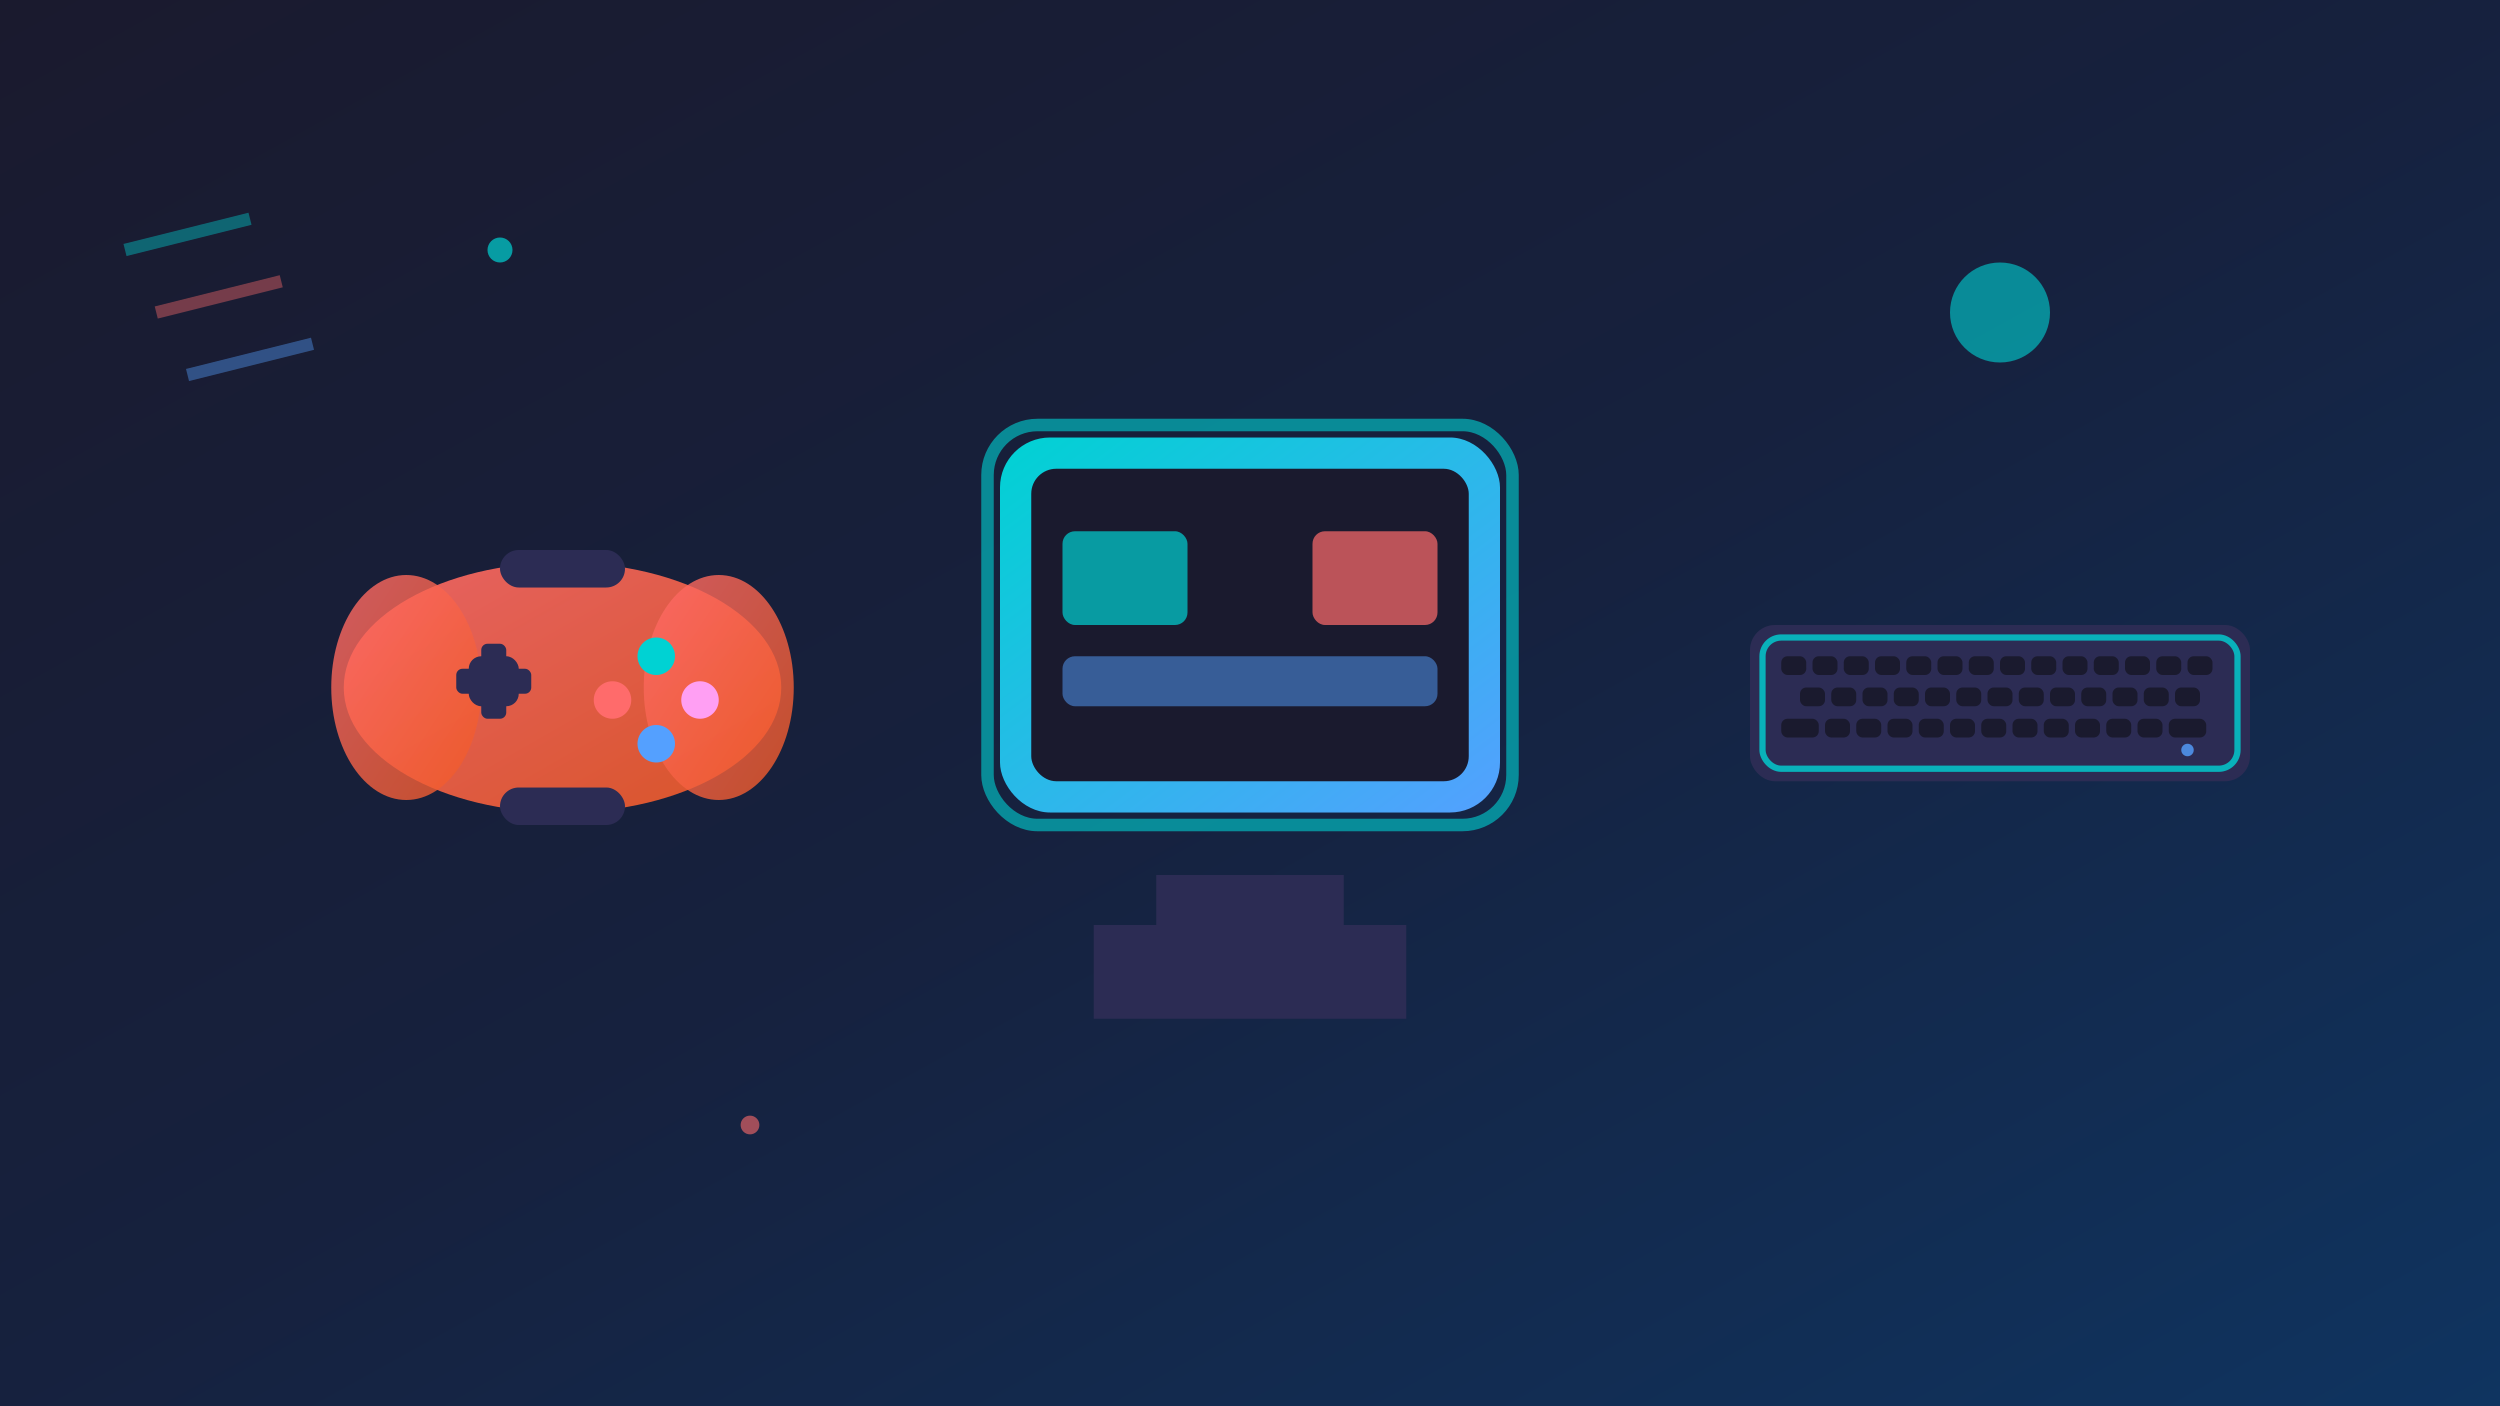 <svg width="400" height="225" viewBox="0 0 400 225" fill="none" xmlns="http://www.w3.org/2000/svg">
  <!-- Background gradient -->
  <defs>
    <linearGradient id="gamingBg" x1="0%" y1="0%" x2="100%" y2="100%">
      <stop offset="0%" style="stop-color:#1a1a2e;stop-opacity:1" />
      <stop offset="50%" style="stop-color:#16213e;stop-opacity:1" />
      <stop offset="100%" style="stop-color:#0f3460;stop-opacity:1" />
    </linearGradient>
    <linearGradient id="controllerGrad" x1="0%" y1="0%" x2="100%" y2="100%">
      <stop offset="0%" style="stop-color:#ff6b6b;stop-opacity:1" />
      <stop offset="100%" style="stop-color:#ee5a24;stop-opacity:1" />
    </linearGradient>
    <linearGradient id="screenGrad" x1="0%" y1="0%" x2="100%" y2="100%">
      <stop offset="0%" style="stop-color:#00d2d3;stop-opacity:1" />
      <stop offset="100%" style="stop-color:#54a0ff;stop-opacity:1" />
    </linearGradient>
  </defs>
  
  <!-- Background -->
  <rect width="400" height="225" fill="url(#gamingBg)"/>
  
  <!-- Gaming controller (left) -->
  <g transform="translate(50, 80)">
    <!-- Controller body -->
    <ellipse cx="40" cy="30" rx="35" ry="20" fill="url(#controllerGrad)" opacity="0.9"/>
    
    <!-- Controller handles -->
    <ellipse cx="15" cy="30" rx="12" ry="18" fill="url(#controllerGrad)" opacity="0.8"/>
    <ellipse cx="65" cy="30" rx="12" ry="18" fill="url(#controllerGrad)" opacity="0.8"/>
    
    <!-- D-pad -->
    <rect x="25" y="25" width="8" height="8" fill="#2c2c54" rx="2"/>
    <rect x="27" y="23" width="4" height="12" fill="#2c2c54" rx="1"/>
    <rect x="23" y="27" width="12" height="4" fill="#2c2c54" rx="1"/>
    
    <!-- Action buttons -->
    <circle cx="55" cy="25" r="3" fill="#00d2d3"/>
    <circle cx="62" cy="32" r="3" fill="#ff9ff3"/>
    <circle cx="55" cy="39" r="3" fill="#54a0ff"/>
    <circle cx="48" cy="32" r="3" fill="#ff6b6b"/>
    
    <!-- Shoulder buttons -->
    <rect x="30" y="8" width="20" height="6" fill="#2c2c54" rx="3"/>
    <rect x="30" y="46" width="20" height="6" fill="#2c2c54" rx="3"/>
  </g>
  
  <!-- Gaming monitor/screen (center) -->
  <g transform="translate(150, 60)">
    <!-- Monitor stand -->
    <rect x="35" y="80" width="30" height="8" fill="#2c2c54"/>
    <rect x="25" y="88" width="50" height="15" fill="#2c2c54"/>
    
    <!-- Monitor screen -->
    <rect x="10" y="10" width="80" height="60" fill="url(#screenGrad)" rx="8"/>
    <rect x="15" y="15" width="70" height="50" fill="#1a1a2e" rx="4"/>
    
    <!-- Screen content (game UI elements) -->
    <rect x="20" y="25" width="20" height="15" fill="#00d2d3" opacity="0.7" rx="2"/>
    <rect x="60" y="25" width="20" height="15" fill="#ff6b6b" opacity="0.7" rx="2"/>
    <rect x="20" y="45" width="60" height="8" fill="#54a0ff" opacity="0.5" rx="2"/>
    
    <!-- Screen glow effect -->
    <rect x="8" y="8" width="84" height="64" fill="none" stroke="#00d2d3" stroke-width="2" opacity="0.6" rx="8"/>
  </g>
  
  <!-- Gaming keyboard (right) -->
  <g transform="translate(280, 100)">
    <!-- Keyboard base -->
    <rect x="0" y="0" width="80" height="25" fill="#2c2c54" rx="4"/>
    
    <!-- RGB lighting effect -->
    <rect x="2" y="2" width="76" height="21" fill="none" stroke="#00d2d3" stroke-width="1" opacity="0.8" rx="3"/>
    
    <!-- Key rows -->
    <g fill="#1a1a2e">
      <!-- Top row -->
      <rect x="5" y="5" width="4" height="3" rx="1"/>
      <rect x="10" y="5" width="4" height="3" rx="1"/>
      <rect x="15" y="5" width="4" height="3" rx="1"/>
      <rect x="20" y="5" width="4" height="3" rx="1"/>
      <rect x="25" y="5" width="4" height="3" rx="1"/>
      <rect x="30" y="5" width="4" height="3" rx="1"/>
      <rect x="35" y="5" width="4" height="3" rx="1"/>
      <rect x="40" y="5" width="4" height="3" rx="1"/>
      <rect x="45" y="5" width="4" height="3" rx="1"/>
      <rect x="50" y="5" width="4" height="3" rx="1"/>
      <rect x="55" y="5" width="4" height="3" rx="1"/>
      <rect x="60" y="5" width="4" height="3" rx="1"/>
      <rect x="65" y="5" width="4" height="3" rx="1"/>
      <rect x="70" y="5" width="4" height="3" rx="1"/>
      
      <!-- Middle row -->
      <rect x="8" y="10" width="4" height="3" rx="1"/>
      <rect x="13" y="10" width="4" height="3" rx="1"/>
      <rect x="18" y="10" width="4" height="3" rx="1"/>
      <rect x="23" y="10" width="4" height="3" rx="1"/>
      <rect x="28" y="10" width="4" height="3" rx="1"/>
      <rect x="33" y="10" width="4" height="3" rx="1"/>
      <rect x="38" y="10" width="4" height="3" rx="1"/>
      <rect x="43" y="10" width="4" height="3" rx="1"/>
      <rect x="48" y="10" width="4" height="3" rx="1"/>
      <rect x="53" y="10" width="4" height="3" rx="1"/>
      <rect x="58" y="10" width="4" height="3" rx="1"/>
      <rect x="63" y="10" width="4" height="3" rx="1"/>
      <rect x="68" y="10" width="4" height="3" rx="1"/>
      
      <!-- Bottom row -->
      <rect x="5" y="15" width="6" height="3" rx="1"/>
      <rect x="12" y="15" width="4" height="3" rx="1"/>
      <rect x="17" y="15" width="4" height="3" rx="1"/>
      <rect x="22" y="15" width="4" height="3" rx="1"/>
      <rect x="27" y="15" width="4" height="3" rx="1"/>
      <rect x="32" y="15" width="4" height="3" rx="1"/>
      <rect x="37" y="15" width="4" height="3" rx="1"/>
      <rect x="42" y="15" width="4" height="3" rx="1"/>
      <rect x="47" y="15" width="4" height="3" rx="1"/>
      <rect x="52" y="15" width="4" height="3" rx="1"/>
      <rect x="57" y="15" width="4" height="3" rx="1"/>
      <rect x="62" y="15" width="4" height="3" rx="1"/>
      <rect x="67" y="15" width="6" height="3" rx="1"/>
    </g>
  </g>
  
  <!-- Gaming elements -->
  <!-- Power button glow -->
  <circle cx="320" cy="50" r="8" fill="#00d2d3" opacity="0.6">
    <animate attributeName="opacity" values="0.3;0.8;0.3" dur="2s" repeatCount="indefinite"/>
  </circle>
  
  <!-- Speed lines -->
  <g opacity="0.4">
    <line x1="20" y1="40" x2="40" y2="35" stroke="#00d2d3" stroke-width="2"/>
    <line x1="25" y1="50" x2="45" y2="45" stroke="#ff6b6b" stroke-width="2"/>
    <line x1="30" y1="60" x2="50" y2="55" stroke="#54a0ff" stroke-width="2"/>
  </g>
  
  <!-- Floating particles -->
  <circle cx="80" cy="40" r="2" fill="#00d2d3" opacity="0.7">
    <animate attributeName="cy" values="40;20;40" dur="3s" repeatCount="indefinite"/>
  </circle>
  <circle cx="120" cy="180" r="1.5" fill="#ff6b6b" opacity="0.6">
    <animate attributeName="cy" values="180;160;180" dur="2.5s" repeatCount="indefinite"/>
  </circle>
  <circle cx="350" cy="120" r="1" fill="#54a0ff" opacity="0.8">
    <animate attributeName="cy" values="120;100;120" dur="2s" repeatCount="indefinite"/>
  </circle>
</svg>